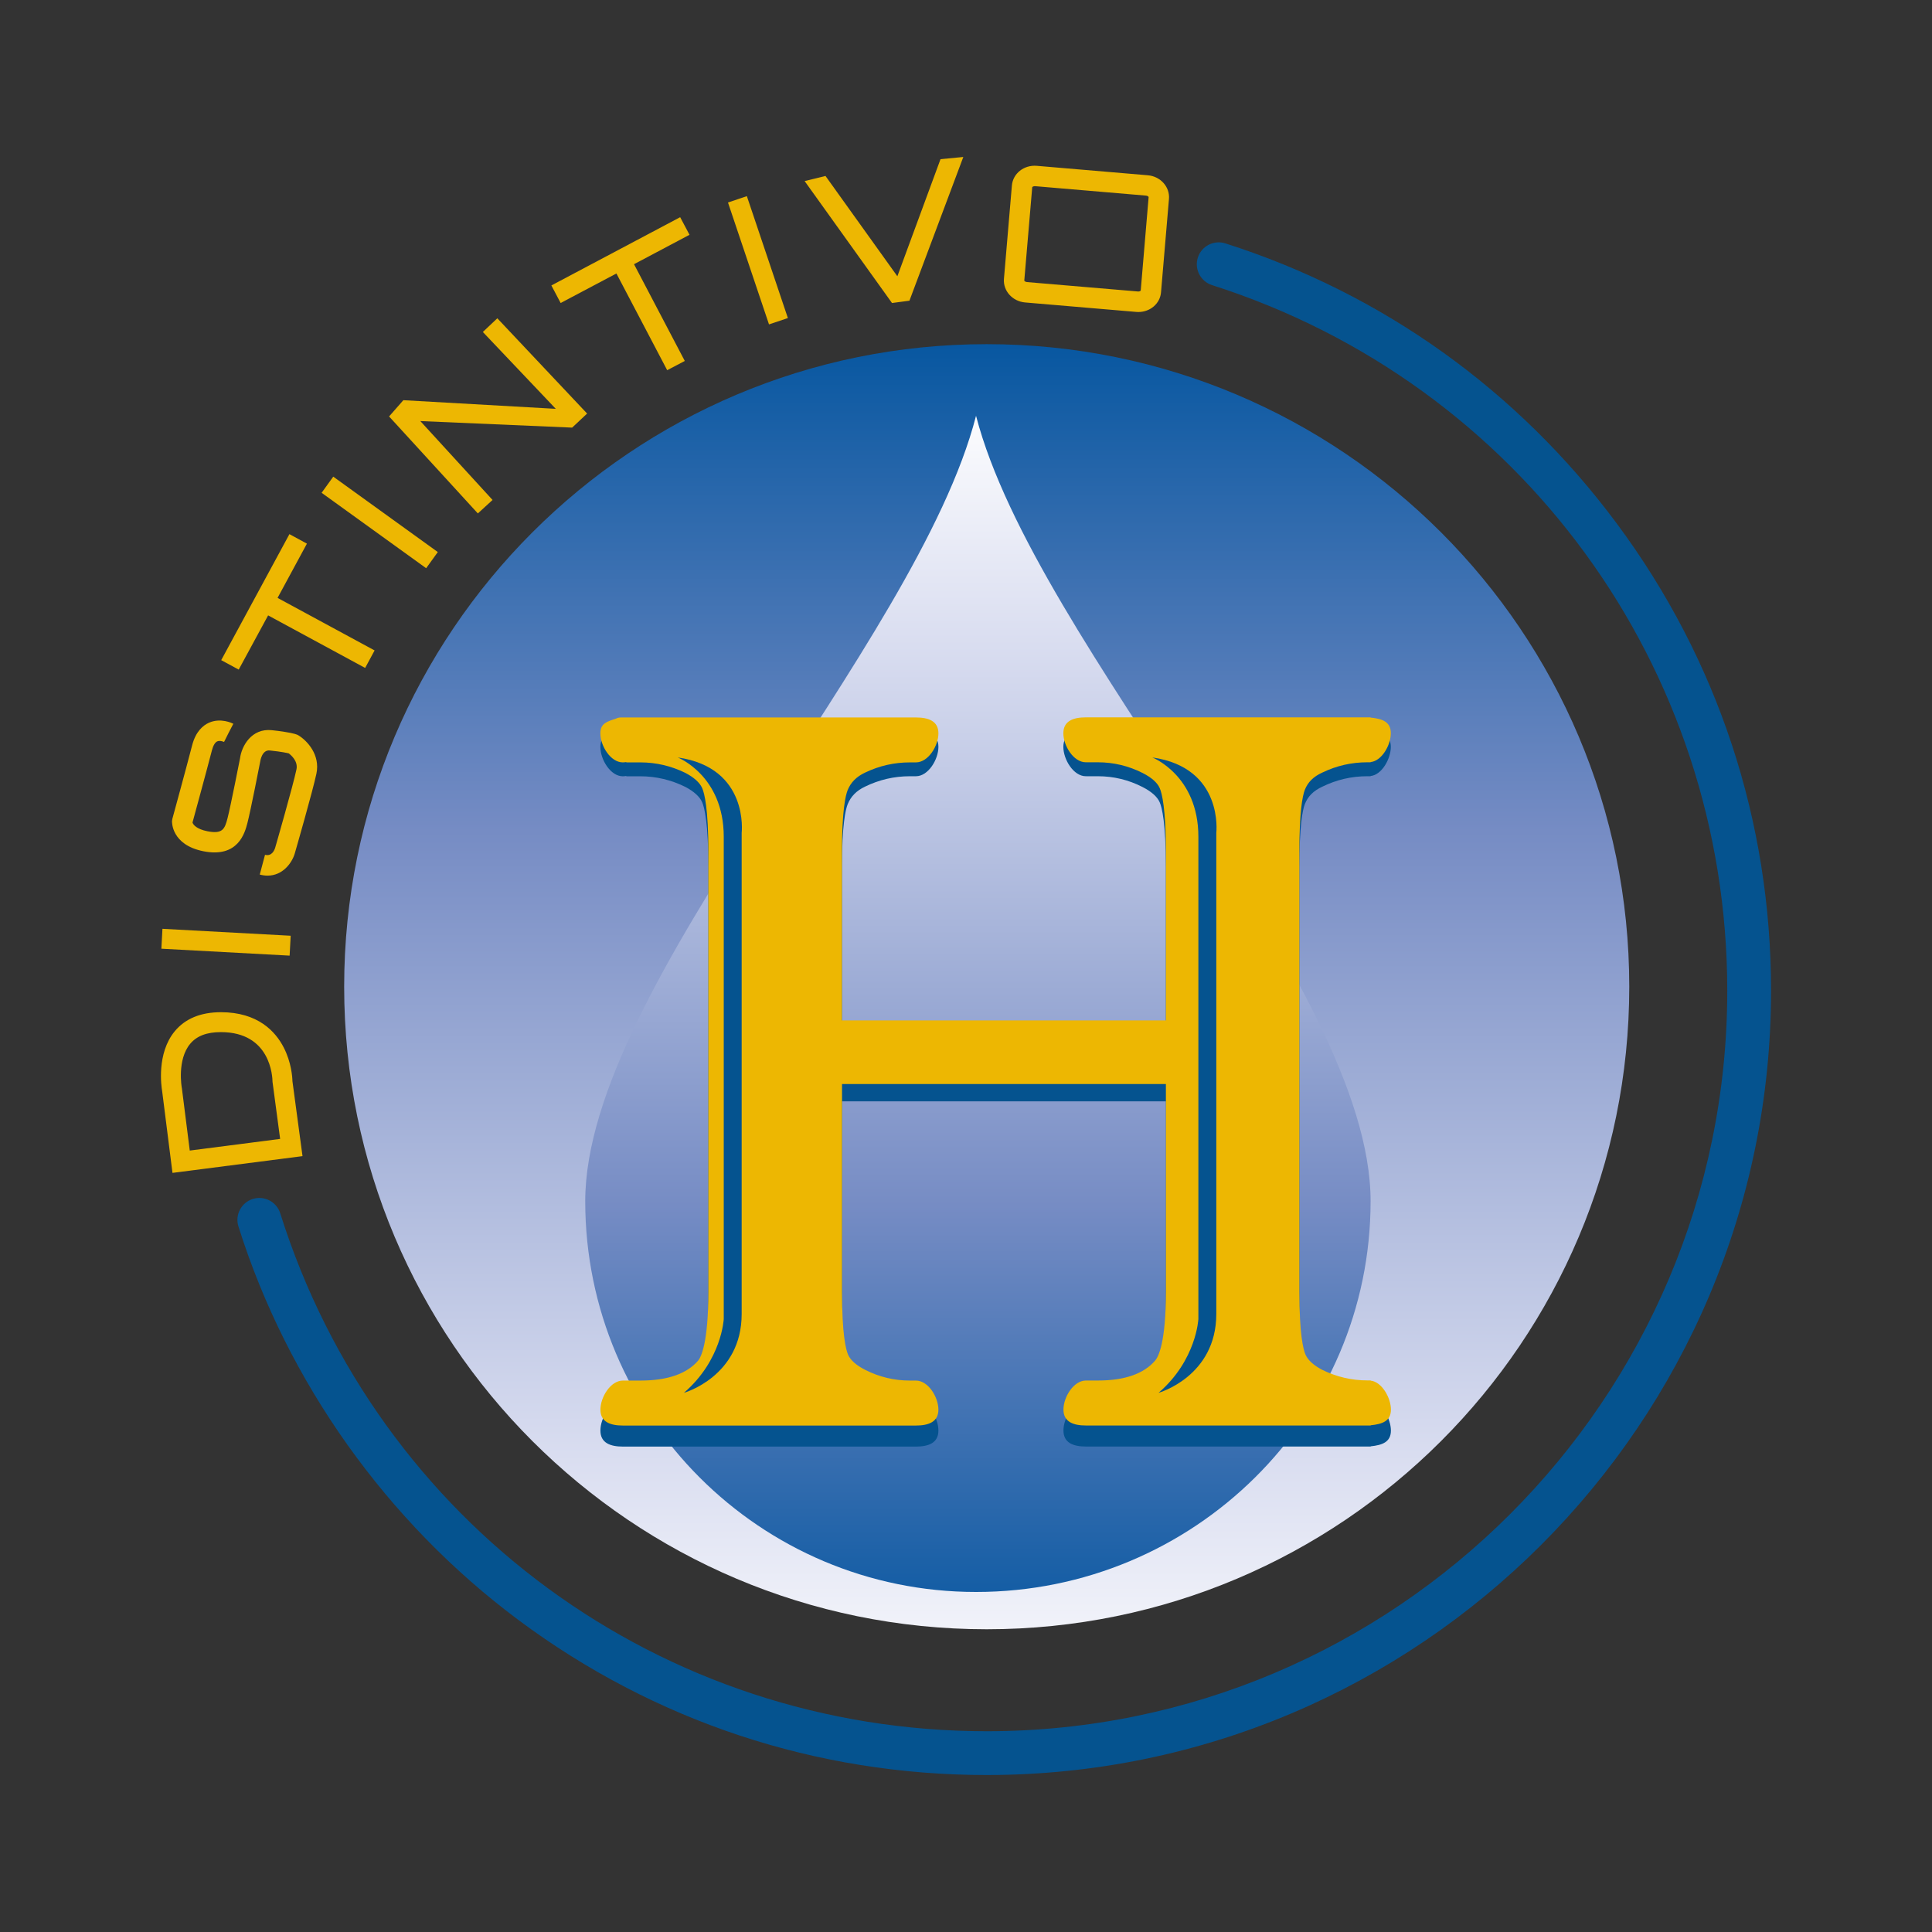 <?xml version="1.0" encoding="utf-8"?>
<!-- Generator: Adobe Illustrator 23.0.0, SVG Export Plug-In . SVG Version: 6.00 Build 0)  -->
<svg version="1.1" id="Capa_1" xmlns="http://www.w3.org/2000/svg" xmlns:xlink="http://www.w3.org/1999/xlink" x="0px" y="0px"
	 viewBox="0 0 360 360" style="enable-background:new 0 0 360 360;" xml:space="preserve">
<rect x="0" y="0" width="360" height="360" fill="#333333" stroke="none"/>
<style type="text/css">
	.st0{clip-path:url(#SVGID_2_);fill:url(#SVGID_3_);}
	.st1{clip-path:url(#SVGID_5_);fill:#05538F;}
	.st2{clip-path:url(#SVGID_7_);fill:#EDB702;}
	.st3{clip-path:url(#SVGID_9_);fill:#EDB702;}
	.st4{clip-path:url(#SVGID_11_);fill:#EDB702;}
	.st5{clip-path:url(#SVGID_13_);fill:#EDB702;}
	.st6{clip-path:url(#SVGID_15_);fill:#EDB702;}
	.st7{clip-path:url(#SVGID_17_);fill:#EDB702;}
	.st8{clip-path:url(#SVGID_19_);fill:#EDB702;}
	.st9{clip-path:url(#SVGID_21_);fill:#EDB702;}
	.st10{clip-path:url(#SVGID_23_);fill:#EDB702;}
	.st11{clip-path:url(#SVGID_25_);fill:#EDB702;}
	.st12{clip-path:url(#SVGID_27_);fill:url(#SVGID_28_);}
	.st13{clip-path:url(#SVGID_30_);fill:#05538F;}
	.st14{clip-path:url(#SVGID_32_);fill:#EDB702;}
	.st15{clip-path:url(#SVGID_34_);fill:#05538F;}
	.st16{clip-path:url(#SVGID_36_);fill:#05538F;}
</style>
<g>
	<g>
		<defs>
			<path id="SVGID_1_" d="M64.13,183.86c0,66.13,53.61,119.73,119.73,119.73c66.13,0,119.73-53.61,119.73-119.73
				c0-66.13-53.61-119.73-119.73-119.73C117.74,64.13,64.13,117.73,64.13,183.86"/>
		</defs>
		<clipPath id="SVGID_2_">
			<use xlink:href="#SVGID_1_"  style="overflow:visible;"/>
		</clipPath>
		
			<linearGradient id="SVGID_3_" gradientUnits="userSpaceOnUse" x1="0" y1="4.993538e-05" x2="1" y2="4.993538e-05" gradientTransform="matrix(-1.150000e-05 -263.371 263.371 -1.150000e-05 183.85 323.415)">
			<stop  offset="0" style="stop-color:#FFFFFF"/>
			<stop  offset="0.198" style="stop-color:#D9DDF0"/>
			<stop  offset="0.64" style="stop-color:#768CC4"/>
			<stop  offset="1" style="stop-color:#03559F"/>
		</linearGradient>
		<rect x="64.13" y="64.13" class="st0" width="239.46" height="239.46"/>
	</g>
</g>
<g>
	<g>
		<defs>
			<rect id="SVGID_4_" width="360" height="360"/>
		</defs>
		<clipPath id="SVGID_5_">
			<use xlink:href="#SVGID_4_"  style="overflow:visible;"/>
		</clipPath>
		<path class="st1" d="M183.85,330.75c-31.72,0-61.89-9.99-87.25-28.89c-24.51-18.27-43.04-44.31-52.17-73.33
			c-0.68-2.15,0.52-4.44,2.67-5.12c2.15-0.68,4.44,0.52,5.12,2.67c18.17,57.73,71.07,96.51,131.64,96.51
			c76.09,0,137.99-61.9,137.99-137.98c0-60.32-38.58-113.15-96-131.48c-2.15-0.69-3.33-2.98-2.65-5.13
			c0.68-2.15,2.98-3.33,5.13-2.65c29.3,9.35,54.53,27.41,72.95,52.22c18.8,25.31,28.73,55.41,28.73,87.03
			C330,265.19,264.44,330.75,183.85,330.75"/>
	</g>
	<g>
		<defs>
			<rect id="SVGID_6_" width="360" height="360"/>
		</defs>
		<clipPath id="SVGID_7_">
			<use xlink:href="#SVGID_6_"  style="overflow:visible;"/>
		</clipPath>
		<polygon class="st2" points="167.21,51.48 153.82,32.79 149.93,33.74 166.21,56.46 169.46,56.03 179.5,29.25 175.25,29.66 		"/>
	</g>
	<g>
		<defs>
			
				<rect id="SVGID_8_" x="73.46" y="-210.28" transform="matrix(0.948 -0.319 0.319 0.948 22.914 79.298)" width="359.99" height="359.99"/>
		</defs>
		<clipPath id="SVGID_9_">
			<use xlink:href="#SVGID_8_"  style="overflow:visible;"/>
		</clipPath>
		
			<rect x="139.34" y="36.49" transform="matrix(0.948 -0.319 0.319 0.948 -8.086 47.59)" class="st3" width="3.71" height="23.96"/>
	</g>
	<g>
		<defs>
			<rect id="SVGID_10_" width="360" height="360"/>
		</defs>
		<clipPath id="SVGID_11_">
			<use xlink:href="#SVGID_10_"  style="overflow:visible;"/>
		</clipPath>
		<polygon class="st4" points="126.74,40.47 102.74,53.19 104.47,56.46 114.86,50.96 124.32,68.98 127.6,67.26 118.14,49.23 
			128.48,43.75 		"/>
	</g>
	<g>
		<defs>
			<rect id="SVGID_12_" width="360" height="360"/>
		</defs>
		<clipPath id="SVGID_13_">
			<use xlink:href="#SVGID_12_"  style="overflow:visible;"/>
		</clipPath>
		<polygon class="st5" points="89.97,61.86 103.56,76.18 75.16,74.57 72.5,77.6 89.04,95.67 91.78,93.16 78.32,78.46 106.61,79.68 
			109.4,77.06 92.67,59.31 		"/>
	</g>
	<g>
		<defs>
			
				<rect id="SVGID_14_" x="-149.46" y="-213.5" transform="matrix(0.585 -0.811 0.811 0.585 39.828 10.866)" width="359.99" height="359.99"/>
		</defs>
		<clipPath id="SVGID_15_">
			<use xlink:href="#SVGID_14_"  style="overflow:visible;"/>
		</clipPath>
		
			<rect x="68.9" y="85.4" transform="matrix(0.585 -0.811 0.811 0.585 -49.637 97.745)" class="st6" width="3.71" height="24.02"/>
	</g>
	<g>
		<defs>
			<rect id="SVGID_16_" width="360" height="360"/>
		</defs>
		<clipPath id="SVGID_17_">
			<use xlink:href="#SVGID_16_"  style="overflow:visible;"/>
		</clipPath>
		<polygon class="st7" points="57.19,101.3 53.93,99.53 41.22,123.01 44.48,124.77 49.96,114.67 68.04,124.46 69.8,121.2 
			51.72,111.41 		"/>
	</g>
</g>
<g>
	<g>
		<defs>
			
				<rect id="SVGID_18_" x="28.81" y="37.46" transform="matrix(0.054 -0.999 0.999 0.054 -17.338 356.599)" width="301.49" height="299.99"/>
		</defs>
		<clipPath id="SVGID_19_">
			<use xlink:href="#SVGID_18_"  style="overflow:visible;"/>
		</clipPath>
		
			<rect x="40.19" y="163.65" transform="matrix(0.054 -0.999 0.999 0.054 -135.587 208.089)" class="st8" width="3.71" height="23.92"/>
	</g>
	<g>
		<defs>
			<rect id="SVGID_20_" x="30" y="29.25" width="300" height="301.5"/>
		</defs>
		<clipPath id="SVGID_21_">
			<use xlink:href="#SVGID_20_"  style="overflow:visible;"/>
		</clipPath>
		<path class="st9" d="M52.86,195.17c-1.54-2.99-4.83-6.56-11.69-6.56c-3.76,0-6.65,1.19-8.6,3.54c-3.44,4.15-2.49,10.39-2.36,11.13
			l1.93,15.27l24.23-3.12l-1.88-13.98C54.48,200.77,54.31,197.98,52.86,195.17 M35.36,214.39l-1.47-11.63l-0.02-0.1
			c-0.01-0.05-0.91-5.18,1.56-8.15c1.23-1.48,3.1-2.19,5.73-2.19c9.28,0,9.61,8.32,9.62,9.26l1.42,10.64L35.36,214.39z"/>
	</g>
</g>
<g>
	<g>
		<defs>
			<rect id="SVGID_22_" width="360" height="360"/>
		</defs>
		<clipPath id="SVGID_23_">
			<use xlink:href="#SVGID_22_"  style="overflow:visible;"/>
		</clipPath>
		<path class="st10" d="M55.64,137.04l-0.27-0.14c-0.33-0.14-1.45-0.49-4.71-0.84c-3.8-0.4-5.64,2.97-5.93,5.22
			c-0.02,0.09-1.75,8.93-2.32,11.13c-0.53,2.07-0.92,3.04-3.77,2.48c-1.97-0.39-2.65-1.2-2.77-1.63c0.44-1.63,2.52-9.21,3.61-13.42
			c0.23-0.9,0.58-1.5,0.99-1.69c0.44-0.21,1.09,0.01,1.28,0.1l0.85-1.7l0.88-1.69c-0.24-0.12-2.37-1.16-4.55-0.19
			c-1.05,0.47-2.45,1.58-3.13,4.21c-1.21,4.68-3.66,13.59-3.68,13.68l-0.07,0.41c-0.01,0.18-0.14,4.46,5.86,5.65
			c6.5,1.28,7.72-3.47,8.19-5.26c0.6-2.31,2.3-10.99,2.39-11.48c0.01-0.09,0.32-2.2,1.78-2.04c2.21,0.23,3.21,0.46,3.53,0.54
			c0.46,0.34,1.76,1.47,1.44,2.98c-0.64,3.06-3.94,14.51-3.97,14.61c-0.12,0.39-0.6,1.65-1.89,1.31l-0.98,3.68
			c0.51,0.14,1,0.2,1.46,0.2c2.78,0,4.52-2.3,5.06-4.12c0.14-0.48,3.37-11.7,4.04-14.89C59.7,140.62,57.22,138.02,55.64,137.04"/>
	</g>
	<g>
		<defs>
			<rect id="SVGID_24_" width="360" height="360"/>
		</defs>
		<clipPath id="SVGID_25_">
			<use xlink:href="#SVGID_24_"  style="overflow:visible;"/>
		</clipPath>
		<path class="st11" d="M213.88,32.66l-20.69-1.76c-2.42-0.2-4.45,1.45-4.64,3.67l-1.48,17.4c-0.18,2.22,1.59,4.19,3.95,4.39
			l20.69,1.76c0.13,0.01,0.26,0.02,0.39,0.02c2.24,0,4.07-1.58,4.24-3.68l1.48-17.39C218.01,34.83,216.24,32.86,213.88,32.66
			 M212.56,54.12c0,0.04-0.16,0.2-0.45,0.2l-20.76-1.76c-0.34-0.03-0.49-0.24-0.49-0.28l1.48-17.39c0-0.04,0.15-0.2,0.51-0.2h0.01
			l20.69,1.76c0.34,0.03,0.49,0.24,0.48,0.28L212.56,54.12z"/>
	</g>
</g>
<g>
	<g>
		<defs>
			<path id="SVGID_26_" d="M109.05,223.83c0,40.21,32.6,72.81,72.82,72.81c40.6,0,73.52-32.6,73.52-72.82
				c0-40.22-62.42-103.54-73.52-146.34C170.88,120.29,109.05,183.61,109.05,223.83"/>
		</defs>
		<clipPath id="SVGID_27_">
			<use xlink:href="#SVGID_26_"  style="overflow:visible;"/>
		</clipPath>
		
			<linearGradient id="SVGID_28_" gradientUnits="userSpaceOnUse" x1="0" y1="3.153657e-04" x2="1" y2="3.153657e-04" gradientTransform="matrix(-1.020000e-05 233.246 -233.246 -1.020000e-05 182.294 74.971)">
			<stop  offset="0" style="stop-color:#FFFFFF"/>
			<stop  offset="0.198" style="stop-color:#D9DDF0"/>
			<stop  offset="0.64" style="stop-color:#768CC4"/>
			<stop  offset="1" style="stop-color:#03559F"/>
		</linearGradient>
		<rect x="109.05" y="77.49" class="st12" width="146.34" height="219.16"/>
	</g>
</g>
<g>
	<g>
		<defs>
			<rect id="SVGID_29_" width="360" height="360"/>
		</defs>
		<clipPath id="SVGID_30_">
			<use xlink:href="#SVGID_29_"  style="overflow:visible;"/>
		</clipPath>
		<path class="st13" d="M255.39,261.12v-0.04h-0.41c0,0-0.01,0-0.01,0c0,0-0.01,0-0.01,0h-0.19c-2.91,0-5.75-0.68-8.37-1.98
			c-1.63-0.86-2.68-1.83-3.13-2.86c-0.43-0.99-1.15-3.85-1.15-11.9v-82.86c0-7.45,0.56-10.45,1.02-11.65
			c0.56-1.44,1.61-2.49,3.29-3.26c2.61-1.28,5.42-1.93,8.34-1.93h0.62v-0.04c2.11-0.21,3.77-3.24,3.77-5.43
			c0-2.19-1.65-2.74-3.77-2.95v-0.04h-52.94v0.01c-0.04,0-0.08-0.01-0.12-0.01c-2.31,0-4.19,0.65-4.19,2.99
			c0,2.34,1.88,5.47,4.19,5.47c0.04,0,0.08-0.01,0.12-0.01v0.01h2.13c2.9,0,5.7,0.67,8.3,2c1.68,0.86,2.76,1.82,3.21,2.85
			c0.43,0.99,1.15,3.87,1.15,11.99v31.77h-60.35v-31.77c0-7.82,0.67-10.64,1.06-11.62c0.59-1.46,1.65-2.54,3.25-3.29
			c2.62-1.28,5.42-1.93,8.34-1.93h1.13c2.31,0,4.19-3.14,4.19-5.47c0-2.34-1.88-2.99-4.19-2.99h-54.98c-0.39,0-0.68,0.09-0.92,0.23
			c-1.68,0.55-2.9,0.89-2.9,2.77c0,2.34,1.88,5.47,4.19,5.47c0.21,0,0.42-0.03,0.62-0.06c0.02,0.03,0.04,0.06,0.04,0.06h2.62
			c2.91,0,5.75,0.68,8.37,1.98c1.62,0.86,2.68,1.83,3.13,2.86c0.43,0.99,1.15,3.87,1.15,11.99v82.86c0,9.63-1.35,12.31-1.9,12.98
			c-2.12,2.5-5.74,3.76-10.75,3.76h-3.26c0,0-0.01,0-0.01,0c-2.31,0-4.19,3.14-4.19,5.48c0,2.34,1.88,2.99,4.19,2.99h54.6
			c2.31,0,4.19-0.65,4.19-2.99c0-2.34-1.88-5.48-4.19-5.48c0,0-0.01,0-0.01,0h-1.12c-2.9,0-5.7-0.67-8.29-2
			c-1.68-0.86-2.76-1.82-3.21-2.85c-0.43-0.99-1.14-3.85-1.14-11.9v-39.11h60.35v39.11c0,9.6-1.4,12.27-2,12.98
			c-2.12,2.5-5.7,3.76-10.65,3.76h-2.24c0,0-0.01,0-0.01,0c-2.31,0-4.19,3.14-4.19,5.48c0,2.34,1.88,2.99,4.19,2.99h53.06v-0.04
			c2.11-0.22,3.77-0.76,3.77-2.95C259.16,264.36,257.5,261.34,255.39,261.12"/>
	</g>
	<g>
		<defs>
			<rect id="SVGID_31_" width="360" height="360"/>
		</defs>
		<clipPath id="SVGID_32_">
			<use xlink:href="#SVGID_31_"  style="overflow:visible;"/>
		</clipPath>
		<path class="st14" d="M255.39,257.26v-0.04h-0.41c0,0-0.01,0-0.01,0c0,0-0.01,0-0.01,0h-0.19c-2.91,0-5.75-0.67-8.37-1.96
			c-1.63-0.85-2.68-1.81-3.13-2.83c-0.43-0.98-1.15-3.81-1.15-11.77v-81.97c0-7.37,0.56-10.34,1.02-11.53
			c0.56-1.42,1.61-2.47,3.29-3.22c2.61-1.26,5.42-1.9,8.34-1.9h0.62v-0.04c2.11-0.21,3.77-3.2,3.77-5.37c0-2.17-1.65-2.71-3.77-2.92
			v-0.04h-52.94v0.01c-0.04,0-0.08-0.01-0.12-0.01c-2.31,0-4.19,0.65-4.19,2.96c0,2.31,1.88,5.41,4.19,5.41
			c0.04,0,0.08-0.01,0.12-0.01v0.01h2.13c2.9,0,5.7,0.67,8.3,1.98c1.68,0.85,2.76,1.8,3.21,2.82c0.43,0.98,1.15,3.83,1.15,11.87
			v31.43h-60.35v-31.43c0-7.74,0.67-10.52,1.06-11.49c0.59-1.45,1.65-2.51,3.25-3.26c2.62-1.26,5.42-1.9,8.34-1.9h1.13
			c2.31,0,4.19-3.1,4.19-5.41c0-2.31-1.88-2.96-4.19-2.96h-54.98c-0.39,0-0.68,0.09-0.92,0.22c-1.68,0.55-2.9,0.88-2.9,2.74
			c0,2.31,1.88,5.41,4.19,5.41c0.21,0,0.42-0.03,0.62-0.06c0.02,0.03,0.04,0.06,0.04,0.06h2.62c2.91,0,5.75,0.67,8.37,1.96
			c1.62,0.85,2.68,1.81,3.13,2.83c0.43,0.98,1.15,3.83,1.15,11.87v81.97c0,9.52-1.35,12.17-1.9,12.84
			c-2.12,2.47-5.74,3.72-10.75,3.72h-3.26c0,0-0.01,0-0.01,0c-2.31,0-4.19,3.1-4.19,5.42c0,2.31,1.88,2.96,4.19,2.96h54.6
			c2.31,0,4.19-0.65,4.19-2.96c0-2.31-1.88-5.42-4.19-5.42c0,0-0.01,0-0.01,0h-1.12c-2.9,0-5.7-0.67-8.29-1.98
			c-1.68-0.85-2.76-1.8-3.21-2.82c-0.43-0.98-1.14-3.81-1.14-11.77v-38.69h60.35v38.69c0,9.5-1.4,12.14-2,12.84
			c-2.12,2.47-5.7,3.72-10.65,3.72h-2.24c0,0-0.01,0-0.01,0c-2.31,0-4.19,3.1-4.19,5.42c0,2.31,1.88,2.96,4.19,2.96h53.06v-0.04
			c2.11-0.21,3.77-0.75,3.77-2.92S257.5,257.47,255.39,257.26"/>
	</g>
	<g>
		<defs>
			<rect id="SVGID_33_" width="360" height="360"/>
		</defs>
		<clipPath id="SVGID_34_">
			<use xlink:href="#SVGID_33_"  style="overflow:visible;"/>
		</clipPath>
		<path class="st15" d="M126.28,141.14c0,0,8.58,3.34,8.58,14.78v89.86c0,0-0.36,7.68-7.42,13.75c0,0,10.76-3.02,10.76-14.7V155.2
			C138.2,155.2,139.63,143.04,126.28,141.14"/>
	</g>
	<g>
		<defs>
			<rect id="SVGID_35_" width="360" height="360"/>
		</defs>
		<clipPath id="SVGID_36_">
			<use xlink:href="#SVGID_35_"  style="overflow:visible;"/>
		</clipPath>
		<path class="st16" d="M214.72,141.14c0,0,8.58,3.34,8.58,14.78v89.86c0,0-0.36,7.68-7.42,13.75c0,0,10.76-3.02,10.76-14.7V155.2
			C226.64,155.2,228.07,143.04,214.72,141.14"/>
	</g>
</g>
</svg>
